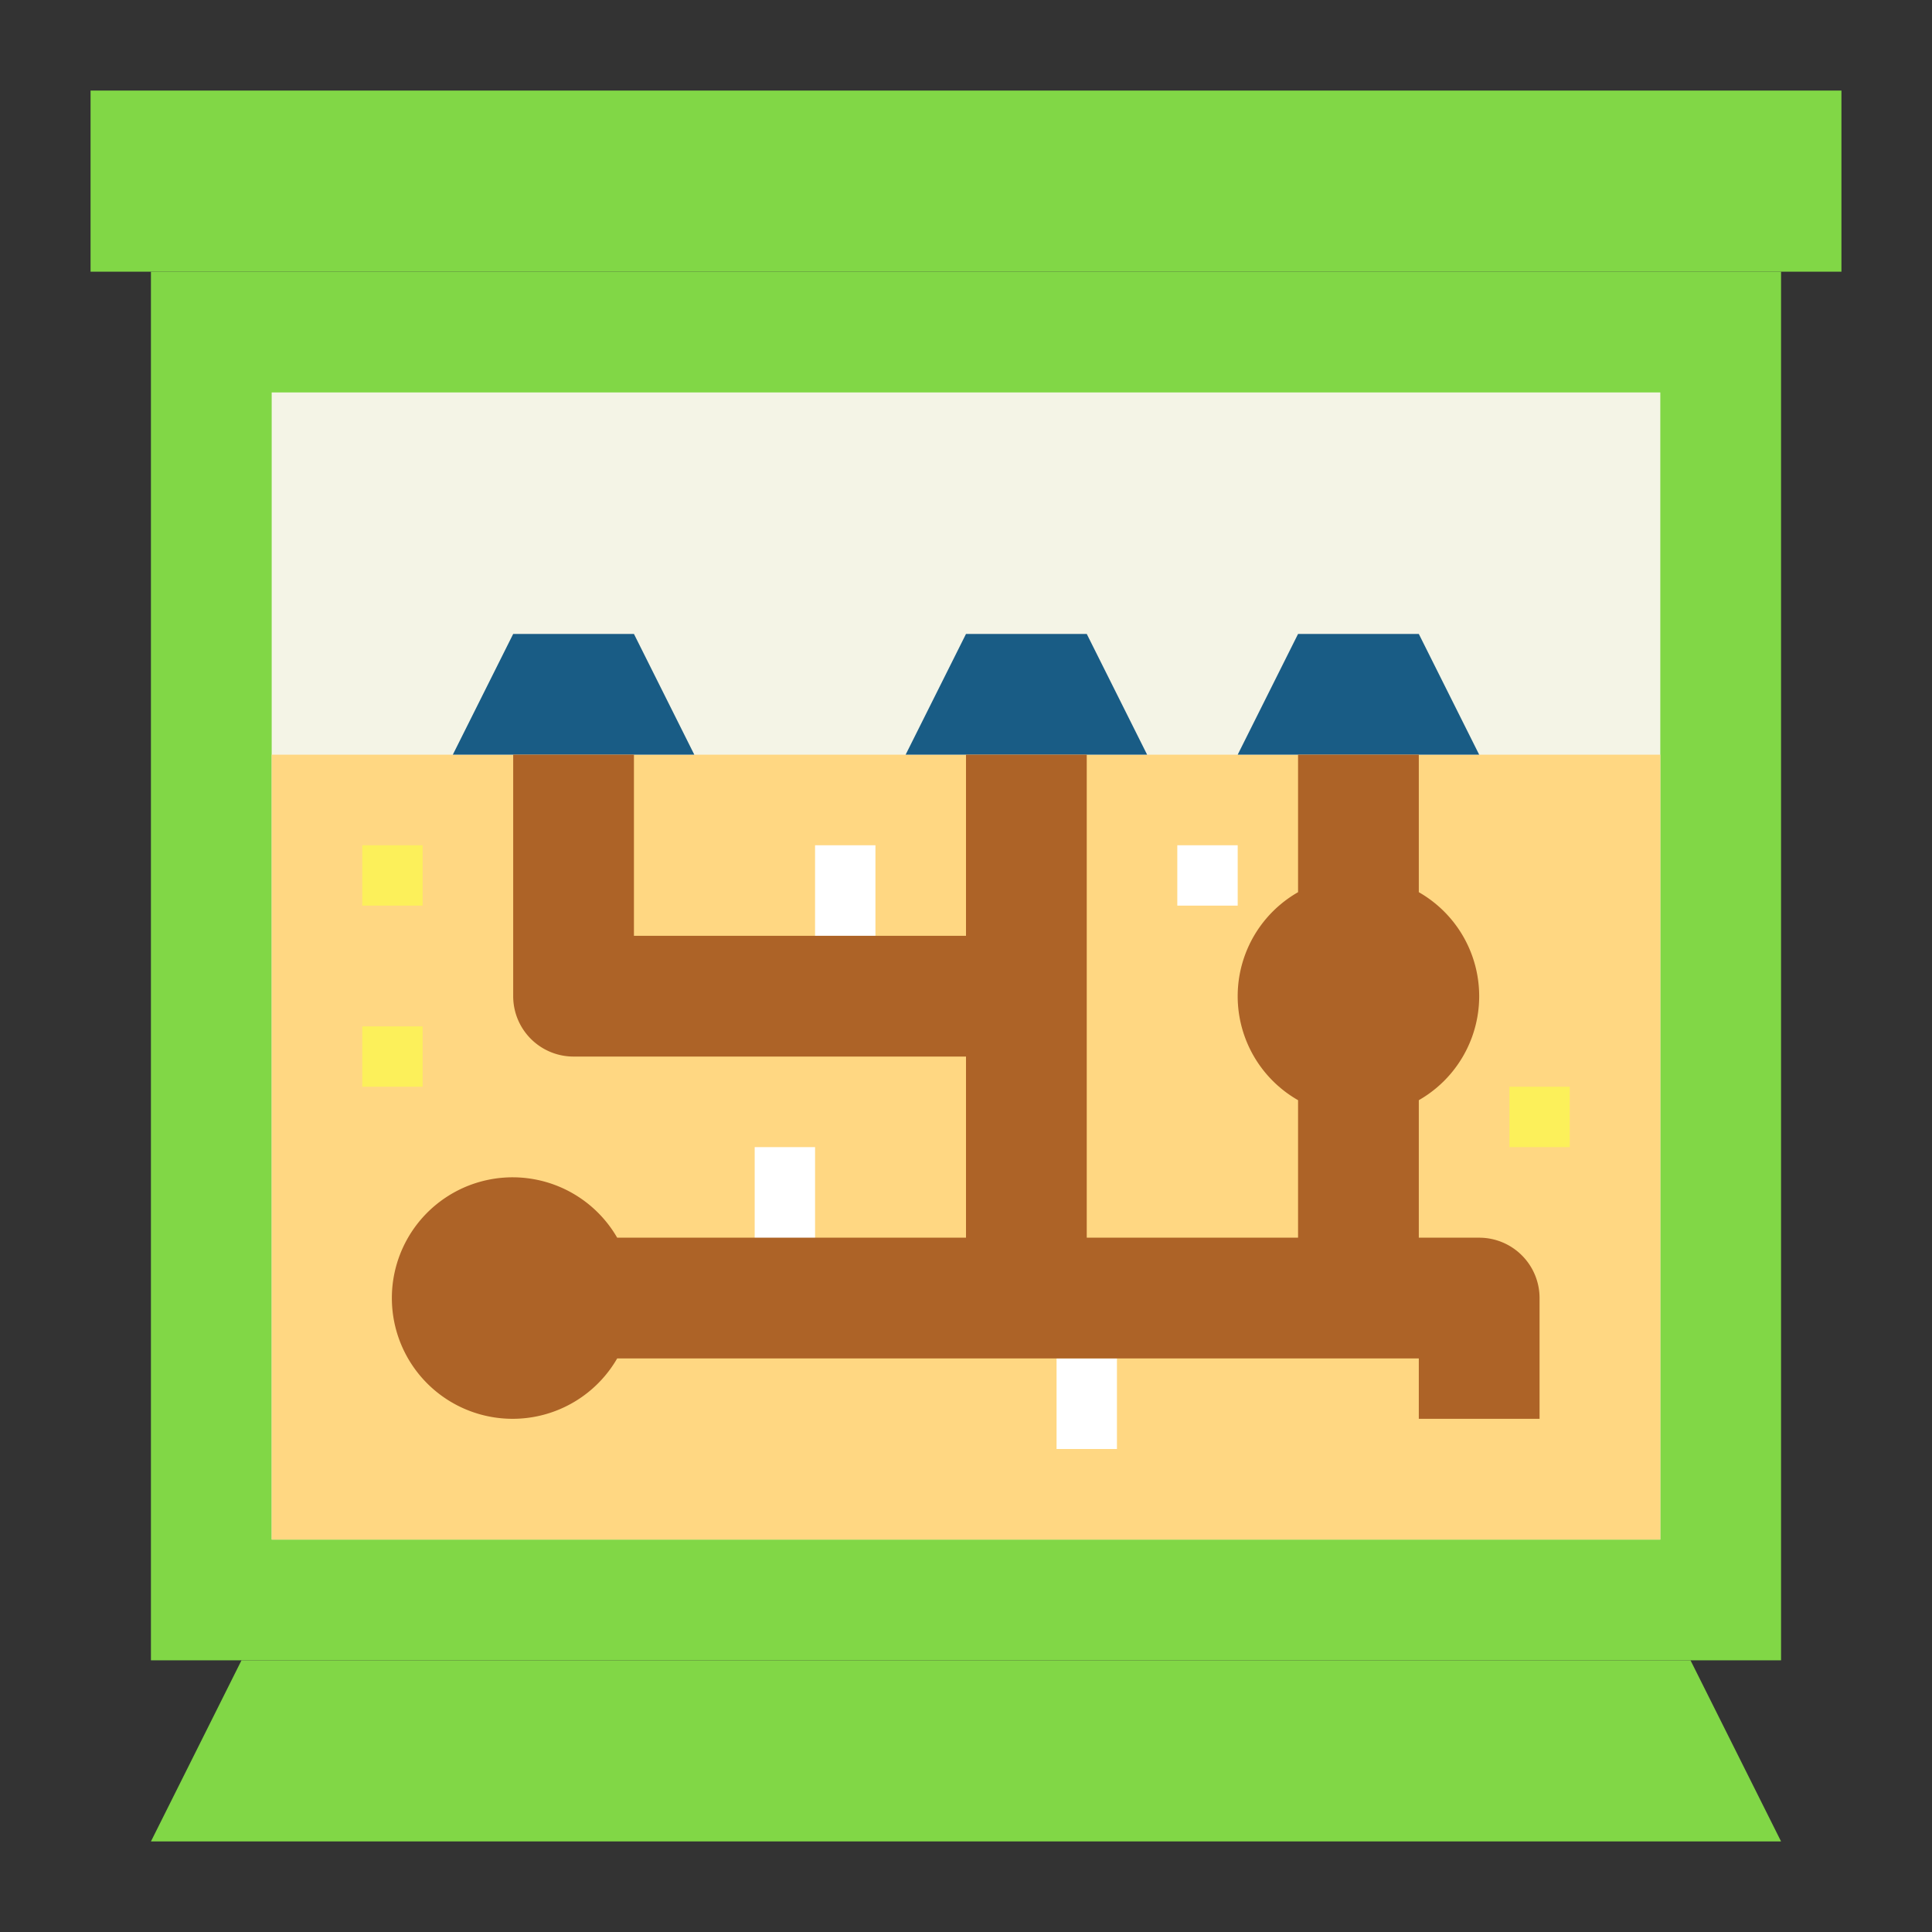 <?xml version="1.0"?>
<svg xmlns="http://www.w3.org/2000/svg" xmlns:xlink="http://www.w3.org/1999/xlink" xmlns:svgjs="http://svgjs.com/svgjs" version="1.1" width="512" height="512" x="0" y="0" viewBox="0 0 64 64" style="enable-background:new 0 0 512 512" xml:space="preserve" class=""><rect x="0" y="0" width="64" height="64" fill="#333333" stroke="none"/><g><g xmlns="http://www.w3.org/2000/svg" id="flat"><path d="m5 9h54v46h-54z" fill="#81d746" data-original="#8ec13f" style="" class=""/><path d="m9 13h46v38h-46z" fill="#f4f4e6" data-original="#f4f4e6" style="" class=""/><path d="m9 25h46v26h-46z" fill="#ffd782" data-original="#ffd782" style="" class=""/><path d="m59 61h-54l3-6h48z" fill="#81d746" data-original="#3e8051" style="" class=""/><path d="m3 3h58v6h-58z" fill="#81d746" data-original="#3e8051" style="" class=""/><g fill="#195c85"><path d="m23 25h-8l2-4h4z" fill="#195c85" data-original="#195c85" style="" class=""/><path d="m38 25h-8l2-4h4z" fill="#195c85" data-original="#195c85" style="" class=""/><path d="m49 25h-8l2-4h4z" fill="#195c85" data-original="#195c85" style="" class=""/></g><path d="m12 28h2v2h-2z" fill="#fcf05a" data-original="#fcf05a" style="" class=""/><path d="m12 34h2v2h-2z" fill="#fcf05a" data-original="#fcf05a" style="" class=""/><path d="m25 38h2v4h-2z" fill="#ffffff" data-original="#66342e" style="" class=""/><path d="m35 45h2v3h-2z" fill="#ffffff" data-original="#66342e" style="" class=""/><path d="m27 28h2v3h-2z" fill="#ffffff" data-original="#66342e" style="" class=""/><path d="m50 36h2v2h-2z" fill="#fcf05a" data-original="#fcf05a" style="" class=""/><path d="m39 28h2v2h-2z" fill="#ffffff" data-original="#66342e" style="" class=""/><path d="m52 22h-2v-4h-7v-2h9z" fill="#f4f4e6" data-original="#50b4f8" style="" class=""/><path d="m12 16h2v2h-2z" fill="#f4f4e6" data-original="#50b4f8" style="" class=""/><path d="m16 16h2v2h-2z" fill="#f4f4e6" data-original="#50b4f8" style="" class=""/><path d="m47 41v-4.555a3.967 3.967 0 0 0 0-6.89v-4.555h-4v4.555a3.967 3.967 0 0 0 0 6.89v4.555h-7v-16h-4v6h-11v-6h-4v8a2 2 0 0 0 2 2h13v6h-11.555a4 4 0 1 0 0 4h26.555v2h4v-4a2 2 0 0 0 -2-2z" fill="#ad6327" data-original="#ad6327" style="" class=""/></g></g></svg>
